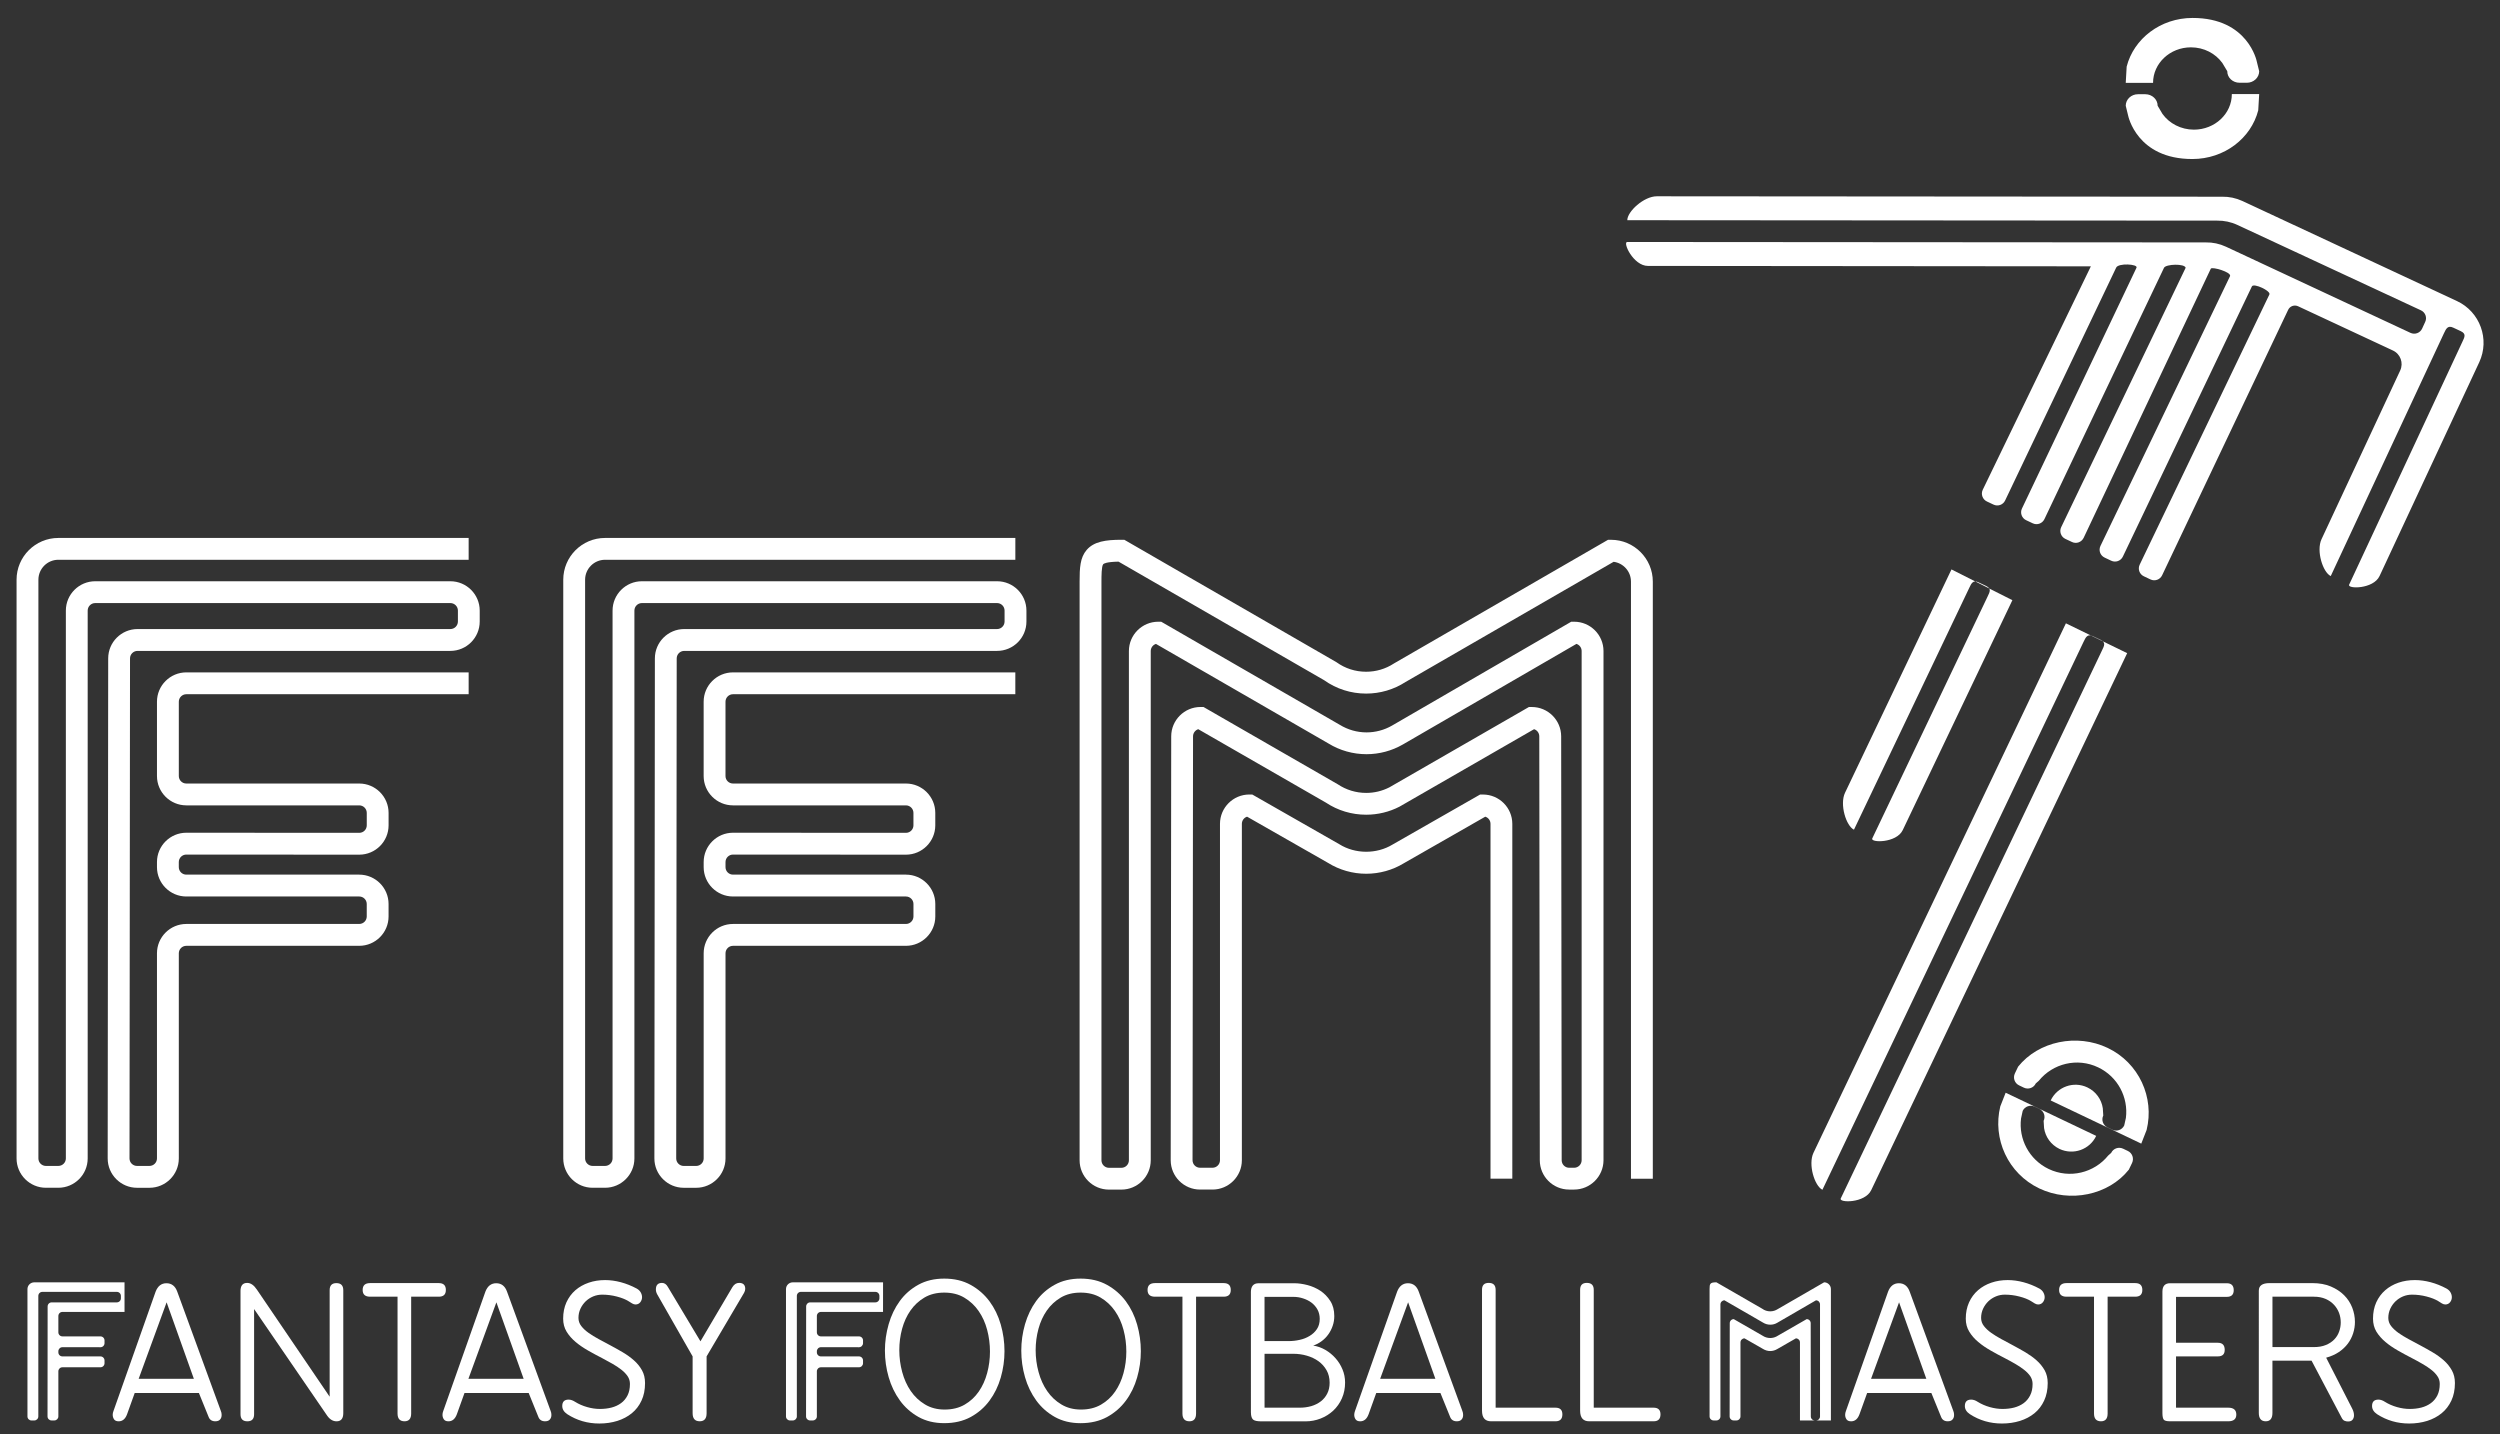 <?xml version="1.0" encoding="utf-8"?>
<!-- Generator: Adobe Illustrator 16.0.0, SVG Export Plug-In . SVG Version: 6.00 Build 0)  -->
<!DOCTYPE svg PUBLIC "-//W3C//DTD SVG 1.1//EN" "http://www.w3.org/Graphics/SVG/1.1/DTD/svg11.dtd">
<svg version="1.1" id="Layer_1" xmlns="http://www.w3.org/2000/svg" xmlns:xlink="http://www.w3.org/1999/xlink" x="0px" y="0px"
	 width="122px" height="70px" viewBox="0 0 122 70" enable-background="new 0 0 122 70" xml:space="preserve">
<rect x="0" y="0" width="122" height="70" fill="#333333" stroke="none"/>
<g>
	<path fill="#FFFFFF" d="M7.294,57.964H6.687c-0.79,0-1.432-0.643-1.432-1.432l0.025-24.403c0-0.789,0.642-1.431,1.433-1.431h15.266
		c0.202,0,0.367-0.165,0.367-0.367v-0.535c0-0.201-0.165-0.366-0.367-0.366H4.646c-0.202,0-0.367,0.165-0.367,0.366v26.735
		c0,0.789-0.642,1.432-1.432,1.432H2.24c-0.789,0-1.432-0.643-1.432-1.432V28.291c0-1.125,0.915-2.039,2.039-2.039H22.87v1.065
		H2.847c-0.537,0-0.973,0.438-0.973,0.974v28.241c0,0.201,0.164,0.365,0.366,0.365h0.607c0.202,0,0.367-0.164,0.367-0.365V29.797
		c0-0.789,0.642-1.432,1.432-1.432h17.332c0.79,0,1.432,0.643,1.432,1.432v0.535c0,0.79-0.643,1.432-1.432,1.432H6.712
		c-0.203,0-0.367,0.165-0.367,0.366L6.32,56.532c0,0.201,0.164,0.365,0.366,0.365h0.608c0.201,0,0.366-0.164,0.366-0.365V46.521
		c0-0.791,0.643-1.432,1.433-1.432h8.438c0.202,0,0.366-0.165,0.366-0.365v-0.609c0-0.202-0.164-0.366-0.366-0.366H9.093
		c-0.79,0-1.433-0.643-1.433-1.433v-0.247c0-0.79,0.643-1.432,1.433-1.432l8.439,0.005c0.202,0,0.366-0.163,0.366-0.366v-0.607
		c0-0.201-0.164-0.367-0.366-0.367H9.093c-0.79,0-1.433-0.642-1.433-1.432v-3.626c0-0.79,0.643-1.432,1.433-1.432H22.87v1.066H9.093
		c-0.202,0-0.367,0.165-0.367,0.366v3.626c0,0.203,0.165,0.366,0.367,0.366h8.438c0.79,0,1.432,0.644,1.432,1.433v0.607
		c0,0.79-0.642,1.432-1.432,1.432l-8.439-0.005c-0.202,0-0.367,0.164-0.367,0.366v0.247c0,0.203,0.165,0.366,0.367,0.366h8.438
		c0.79,0,1.432,0.644,1.432,1.433v0.609c0,0.788-0.642,1.432-1.432,1.432H9.093c-0.202,0-0.367,0.161-0.367,0.365v10.011
		C8.726,57.321,8.084,57.964,7.294,57.964z"/>
	<path fill="#FFFFFF" d="M33.973,57.964h-0.607c-0.79,0-1.432-0.643-1.432-1.432l0.024-24.403c0-0.789,0.643-1.431,1.432-1.431
		h15.267c0.202,0,0.366-0.165,0.366-0.367v-0.535c0-0.201-0.165-0.366-0.366-0.366H31.325c-0.202,0-0.366,0.165-0.366,0.366v26.735
		c0,0.789-0.643,1.432-1.432,1.432h-0.608c-0.79,0-1.432-0.643-1.432-1.432V28.291c0-1.125,0.915-2.039,2.04-2.039h20.022v1.065
		H29.527c-0.537,0-0.974,0.438-0.974,0.974v28.241c0,0.201,0.165,0.365,0.366,0.365h0.608c0.202,0,0.366-0.164,0.366-0.365V29.797
		c0-0.789,0.643-1.432,1.432-1.432h17.333c0.79,0,1.432,0.643,1.432,1.432v0.535c0,0.79-0.642,1.432-1.432,1.432H33.39
		c-0.202,0-0.367,0.165-0.367,0.366l-0.024,24.403c0,0.201,0.165,0.365,0.367,0.365h0.607c0.202,0,0.366-0.164,0.366-0.365V46.521
		c0-0.791,0.642-1.432,1.432-1.432h8.439c0.202,0,0.367-0.165,0.367-0.365v-0.609c0-0.202-0.165-0.366-0.367-0.366h-8.439
		c-0.79,0-1.432-0.643-1.432-1.433v-0.247c0-0.79,0.642-1.432,1.432-1.432l8.439,0.005c0.201,0,0.366-0.163,0.366-0.366v-0.607
		c0-0.201-0.165-0.367-0.367-0.367h-8.439c-0.79,0-1.432-0.642-1.432-1.432v-3.626c0-0.79,0.642-1.432,1.432-1.432h13.778v1.066
		H35.771c-0.203,0-0.367,0.165-0.367,0.366v3.626c0,0.203,0.164,0.366,0.367,0.366h8.439c0.79,0,1.432,0.644,1.432,1.433v0.607
		c0,0.79-0.643,1.432-1.432,1.432l-8.439-0.005c-0.202,0-0.366,0.164-0.366,0.366v0.247c0,0.203,0.164,0.366,0.367,0.366h8.439
		c0.79,0,1.432,0.644,1.432,1.433v0.609c0,0.788-0.643,1.432-1.432,1.432h-8.439c-0.203,0-0.367,0.161-0.367,0.365v10.011
		C35.405,57.321,34.763,57.964,33.973,57.964z"/>
	<path opacity="0.5" fill="#FFFFFF" d="M48.444,30.266"/>
	<path fill="#FFFFFF" d="M76.816,58.051h-0.242c-0.791,0-1.432-0.642-1.432-1.432l-0.025-20.685c0-0.164-0.104-0.302-0.254-0.35
		l-6.562,3.778c-0.5,0.26-1.064,0.396-1.632,0.396c-0.704,0-1.384-0.204-1.966-0.591l-6.229-3.583
		c-0.147,0.048-0.254,0.186-0.254,0.35l-0.024,20.685c0,0.202,0.163,0.367,0.366,0.367h0.607c0.203,0,0.366-0.165,0.366-0.367
		V40.204c0-0.789,0.642-1.432,1.432-1.432h0.143l4.249,2.426c0.773,0.484,1.816,0.491,2.598,0.016l4.272-2.441h0.14
		c0.791,0,1.432,0.643,1.432,1.432V57.52h-1.064V40.204c0-0.164-0.107-0.303-0.256-0.35l-3.982,2.277
		c-0.541,0.329-1.177,0.508-1.828,0.508c-0.663,0-1.308-0.185-1.868-0.533l-3.946-2.252c-0.148,0.047-0.254,0.186-0.254,0.35v16.415
		c0,0.79-0.643,1.432-1.433,1.432h-0.607c-0.79,0-1.433-0.642-1.433-1.432l0.025-20.686c0-0.79,0.643-1.432,1.432-1.432h0.143
		l6.553,3.772c0.409,0.274,0.889,0.421,1.387,0.421c0.398,0,0.779-0.092,1.132-0.272l6.809-3.92h0.142
		c0.789,0,1.432,0.642,1.432,1.433l0.025,20.685c0,0.202,0.163,0.367,0.365,0.367h0.242c0.202,0,0.367-0.165,0.367-0.367v-24.85
		c0-0.163-0.107-0.301-0.254-0.348l-8.469,4.908c-0.538,0.311-1.151,0.475-1.776,0.475c-0.657,0-1.297-0.18-1.855-0.522l-8.42-4.86
		c-0.147,0.047-0.254,0.185-0.254,0.348v24.85c0,0.79-0.643,1.432-1.433,1.432h-0.607c-0.79,0-1.432-0.642-1.432-1.432v-28.24
		c0-0.67,0.024-1.172,0.345-1.544c0.354-0.412,0.934-0.496,1.694-0.496h0.143l10.35,5.973c0.424,0.306,0.925,0.467,1.449,0.467
		c0.483,0,0.95-0.137,1.351-0.399l0.025-0.015l10.431-6.025h0.146c1.122,0,2.039,0.915,2.039,2.04v29.14h-1.066v-29.14
		c0-0.494-0.369-0.903-0.846-0.966l-10.158,5.867c-0.572,0.369-1.236,0.564-1.921,0.564c-0.74,0-1.448-0.226-2.049-0.653
		l-10.033-5.786c-0.6,0.012-0.723,0.097-0.747,0.125c-0.086,0.101-0.086,0.587-0.086,0.849v28.24c0,0.202,0.165,0.367,0.366,0.367
		h0.607c0.202,0,0.366-0.165,0.366-0.367v-24.85c0-0.79,0.643-1.432,1.433-1.432h0.143l8.712,5.029
		c0.401,0.246,0.849,0.372,1.309,0.372c0.437,0,0.866-0.115,1.241-0.331l8.748-5.07h0.143c0.79,0,1.432,0.642,1.432,1.432v24.85
		C78.248,57.409,77.606,58.051,76.816,58.051z"/>
</g>
<g>
	<path fill="#FFFFFF" d="M103.736,4.045l0.045-0.793c0.345-1.362,1.653-2.376,3.212-2.376C109.713,0.87,110.131,3,110.131,3
		l0.117,0.476c0,0.31-0.27,0.562-0.601,0.563l-0.357-0.001c-0.332,0.001-0.602-0.251-0.599-0.562l-0.24-0.401
		c-0.332-0.462-0.896-0.765-1.533-0.765c-1.021,0-1.849,0.778-1.849,1.735"/>
	<path fill="#FFFFFF" d="M110.248,4.591l-0.046,0.792c-0.348,1.364-1.653,2.377-3.212,2.377c-2.721,0.006-3.138-2.124-3.138-2.124
		l-0.116-0.475c0-0.312,0.269-0.564,0.599-0.563l0.357,0c0.331,0,0.601,0.253,0.601,0.563l0.237,0.4
		c0.333,0.462,0.896,0.765,1.532,0.766c1.023,0,1.852-0.777,1.852-1.736"/>
	<path fill="#FFFFFF" d="M95.232,27.788l-5.195,10.899c-0.271,0.568,0.053,1.62,0.436,1.802l5.628-11.804
		c0.101-0.218,0.186-0.395,0.451-0.267l0.364,0.173c0.287,0.138,0.18,0.303,0.078,0.521l-5.627,11.803
		c-0.104,0.218,1.182,0.236,1.487-0.407l5.35-11.219"/>
	<path fill="#FFFFFF" d="M100.816,30.418l-12.319,25.84c-0.27,0.569,0.055,1.619,0.437,1.803l12.747-26.746
		c0.104-0.218,0.188-0.395,0.455-0.268l0.364,0.173c0.287,0.138,0.179,0.303,0.077,0.521L89.828,58.486
		c-0.104,0.218,1.181,0.236,1.487-0.407l12.491-26.205"/>
	<g>
		<path fill="#FFFFFF" d="M104.494,55.809l0.261-0.667c0.391-1.581-0.371-3.274-1.899-4.003c-1.5-0.716-3.377-0.33-4.372,0.914
			l-0.158,0.331c-0.104,0.219-0.012,0.479,0.206,0.582l0.233,0.112c0.218,0.103,0.479,0.012,0.581-0.207l0.146-0.127
			c0.681-0.845,1.879-1.146,2.9-0.656c0.959,0.457,1.477,1.465,1.352,2.465l-0.082,0.369c-0.104,0.218-0.364,0.312-0.58,0.207
			l-0.235-0.112c-0.219-0.102-0.312-0.363-0.207-0.581l-0.023-0.354c-0.063-0.428-0.332-0.815-0.752-1.016
			c-0.67-0.319-1.471-0.035-1.791,0.636"/>
		<path fill="#FFFFFF" d="M97.876,53.325l-0.262,0.666c-0.387,1.582,0.372,3.275,1.902,4.004c1.5,0.715,3.375,0.33,4.37-0.914
			l0.16-0.332c0.102-0.217,0.011-0.479-0.207-0.582l-0.232-0.111c-0.22-0.104-0.479-0.012-0.583,0.206l-0.145,0.129
			c-0.684,0.844-1.878,1.145-2.902,0.656c-0.958-0.458-1.477-1.468-1.35-2.467l0.081-0.371c0.104-0.216,0.363-0.308,0.582-0.204
			l0.235,0.111c0.216,0.104,0.308,0.363,0.204,0.582l0.022,0.355c0.064,0.426,0.333,0.813,0.751,1.014
			c0.673,0.319,1.475,0.035,1.792-0.636"/>
	</g>
	<path fill="#FFFFFF" d="M102.034,12.997l-5.277,10.906c-0.1,0.213-0.009,0.468,0.203,0.569l0.325,0.153
		c0.213,0.101,0.466,0.01,0.566-0.203c0,0,5.331-11.174,5.415-11.355c0.094-0.245,1.093-0.182,0.994,0
		c-0.112,0.234-5.589,11.75-5.589,11.75c-0.1,0.212-0.01,0.467,0.203,0.568l0.325,0.153c0.213,0.101,0.465,0.01,0.568-0.203
		c0,0,5.739-12.084,5.837-12.268c0.098-0.184,1.01-0.211,1.056,0c-0.119,0.247-6.075,12.661-6.075,12.661
		c-0.1,0.213-0.009,0.468,0.203,0.569l0.326,0.153c0.212,0.102,0.465,0.01,0.568-0.203c0,0,6.149-13.024,6.205-13.135
		c0.06-0.112,1.028,0.175,0.938,0.365c-0.09,0.189-6.323,13.165-6.323,13.165c-0.102,0.213-0.012,0.467,0.203,0.568l0.323,0.153
		c0.213,0.101,0.469,0.01,0.568-0.202c0,0,6.249-13.08,6.298-13.188c0.094-0.17,0.935,0.226,0.852,0.397
		c-0.081,0.171-6.329,13.184-6.329,13.184c-0.103,0.214-0.012,0.469,0.203,0.569l0.323,0.153c0.213,0.102,0.468,0.011,0.568-0.202
		c0,0,6.075-12.795,6.149-12.951c0.085-0.184,0.303-0.263,0.488-0.177l4.625,2.158c0.369,0.171,0.528,0.608,0.356,0.977
		l-3.839,8.232c-0.268,0.573,0.068,1.62,0.45,1.799l5.526-11.852c0.103-0.218,0.185-0.395,0.451-0.271l0.365,0.17
		c0.29,0.135,0.182,0.302,0.082,0.52l-5.526,11.851c-0.104,0.218,1.183,0.227,1.484-0.42l4.865-10.433
		c0.524-1.125,0.036-2.462-1.088-2.986L109.432,9.81c-0.32-0.148-0.656-0.216-0.985-0.21L80.85,9.579
		c-0.629,0-1.438,0.744-1.438,1.167l28.79,0.021c0.33-0.005,0.665,0.062,0.983,0.21l8.958,4.167c0.214,0.1,0.308,0.354,0.206,0.566
		l-0.15,0.327c-0.099,0.214-0.353,0.306-0.567,0.207l-9.002-4.203c-0.317-0.148-0.652-0.217-0.982-0.211l-28.238-0.021
		c-0.24,0,0.296,1.168,1.009,1.168L102.034,12.997z"/>
</g>
<path fill="#FFFFFF" d="M6.077,62.578H1.672c-0.183,0-0.332,0.147-0.332,0.33v6.215c0,0.108,0.088,0.196,0.198,0.196h0.134
	c0.11,0,0.198-0.088,0.198-0.196V63.24c0-0.109,0.088-0.197,0.198-0.197h3.633c0.11,0,0.198,0.088,0.198,0.197v0.118
	c0,0.11-0.088,0.198-0.198,0.198h-3.18c-0.108,0-0.197,0.088-0.197,0.198l-0.005,5.368c0,0.108,0.089,0.196,0.197,0.196H2.65
	c0.109,0,0.198-0.088,0.198-0.196V66.92c0-0.11,0.088-0.197,0.199-0.197h1.856c0.11,0,0.198-0.09,0.198-0.198v-0.133
	c0-0.11-0.088-0.199-0.198-0.199H3.047c-0.11,0-0.199-0.088-0.199-0.196v-0.057c0-0.107,0.088-0.197,0.199-0.197l1.856,0.002
	c0.11,0,0.198-0.09,0.198-0.199v-0.133c0-0.109-0.088-0.197-0.198-0.197H3.047c-0.11,0-0.199-0.089-0.199-0.198v-0.527v-0.27
	c0-0.11,0.088-0.199,0.199-0.199h3.03"/>
<path fill="#FFFFFF" d="M43.093,62.578h-4.405c-0.183,0-0.332,0.147-0.332,0.33v6.215c0,0.108,0.088,0.196,0.198,0.196h0.134
	c0.109,0,0.198-0.088,0.198-0.196V63.24c0-0.109,0.088-0.197,0.198-0.197h3.634c0.109,0,0.197,0.088,0.197,0.197v0.118
	c0,0.11-0.088,0.198-0.197,0.198h-3.18c-0.109,0-0.198,0.088-0.198,0.198l-0.005,5.368c0,0.108,0.089,0.196,0.197,0.196h0.133
	c0.11,0,0.198-0.088,0.198-0.196V66.92c0-0.11,0.088-0.197,0.199-0.197h1.856c0.109,0,0.198-0.09,0.198-0.198v-0.133
	c0-0.11-0.088-0.199-0.198-0.199h-1.856c-0.11,0-0.199-0.088-0.199-0.196v-0.057c0-0.107,0.088-0.197,0.199-0.197l1.856,0.002
	c0.109,0,0.198-0.09,0.198-0.199v-0.133c0-0.109-0.088-0.197-0.198-0.197h-1.856c-0.11,0-0.199-0.089-0.199-0.198v-0.527v-0.27
	c0-0.11,0.088-0.199,0.199-0.199h3.03"/>
<g>
	<path fill="#FFFFFF" d="M9.706,67.977H6.574l-0.373,1.038c-0.084,0.23-0.222,0.345-0.41,0.345c-0.103,0-0.177-0.031-0.223-0.094
		C5.523,69.2,5.5,69.126,5.5,69.042c0-0.031,0.004-0.061,0.009-0.092c0.007-0.03,0.016-0.061,0.028-0.091l2.057-5.826
		c0.104-0.271,0.279-0.411,0.528-0.411c0.254,0,0.431,0.14,0.528,0.411l2.129,5.826c0.025,0.055,0.037,0.119,0.037,0.191
		c0,0.092-0.025,0.165-0.077,0.223c-0.051,0.058-0.129,0.086-0.232,0.086c-0.164,0-0.273-0.072-0.328-0.217L9.706,67.977z
		 M6.767,67.284H9.46l-1.329-3.731L6.767,67.284z"/>
	<path fill="#FFFFFF" d="M11.736,63.007c0-0.269,0.109-0.401,0.327-0.401c0.17,0,0.328,0.109,0.474,0.328l3.55,5.225v-5.197
		c0-0.23,0.109-0.346,0.328-0.346c0.224,0,0.337,0.115,0.337,0.346v5.999c0,0.266-0.11,0.399-0.328,0.399
		c-0.176,0-0.328-0.091-0.455-0.271L12.4,63.881v5.134c0,0.23-0.108,0.345-0.327,0.345c-0.224,0-0.336-0.114-0.336-0.345V63.007z"/>
	<path fill="#FFFFFF" d="M19.4,63.279h-1.338c-0.243,0-0.364-0.108-0.364-0.329c0-0.224,0.121-0.335,0.364-0.335h3.35
		c0.23,0,0.346,0.111,0.346,0.335c0,0.221-0.115,0.329-0.346,0.329h-1.347v5.699c0,0.254-0.109,0.381-0.324,0.381
		c-0.228,0-0.341-0.127-0.341-0.381V63.279z"/>
	<path fill="#FFFFFF" d="M25.799,67.977h-3.131l-0.373,1.038c-0.085,0.23-0.222,0.345-0.41,0.345c-0.103,0-0.177-0.031-0.223-0.094
		c-0.046-0.065-0.068-0.14-0.068-0.224c0-0.031,0.003-0.061,0.009-0.092c0.006-0.03,0.015-0.061,0.027-0.091l2.057-5.826
		c0.104-0.271,0.279-0.411,0.529-0.411c0.254,0,0.43,0.14,0.527,0.411l2.13,5.826c0.024,0.055,0.036,0.119,0.036,0.191
		c0,0.092-0.026,0.165-0.078,0.223c-0.051,0.058-0.129,0.086-0.232,0.086c-0.164,0-0.273-0.072-0.328-0.217L25.799,67.977z
		 M22.859,67.284h2.694l-1.329-3.731L22.859,67.284z"/>
	<path fill="#FFFFFF" d="M30.669,63.497c-0.146-0.091-0.337-0.166-0.573-0.227c-0.237-0.062-0.474-0.091-0.71-0.091
		c-0.152,0-0.297,0.028-0.438,0.086c-0.139,0.059-0.262,0.139-0.368,0.241c-0.106,0.104-0.191,0.223-0.254,0.359
		c-0.064,0.137-0.097,0.287-0.097,0.45c0,0.146,0.046,0.278,0.137,0.396c0.09,0.117,0.209,0.229,0.354,0.332
		c0.146,0.105,0.312,0.205,0.496,0.305c0.186,0.101,0.375,0.203,0.569,0.305c0.207,0.11,0.41,0.224,0.61,0.342
		c0.201,0.119,0.381,0.249,0.542,0.392c0.161,0.142,0.292,0.303,0.391,0.482c0.101,0.179,0.15,0.387,0.15,0.624
		c0,0.327-0.057,0.613-0.173,0.859c-0.114,0.246-0.273,0.451-0.473,0.615c-0.201,0.163-0.436,0.288-0.705,0.373
		c-0.271,0.084-0.563,0.128-0.879,0.128c-0.577,0-1.098-0.152-1.565-0.455c-0.164-0.109-0.245-0.244-0.245-0.4
		c0-0.207,0.103-0.312,0.309-0.312c0.104,0,0.209,0.038,0.319,0.109c0.176,0.11,0.372,0.195,0.587,0.256
		c0.215,0.062,0.423,0.091,0.623,0.091c0.201,0,0.388-0.022,0.564-0.067c0.176-0.046,0.331-0.117,0.465-0.215
		c0.133-0.096,0.24-0.223,0.318-0.378c0.079-0.154,0.118-0.342,0.118-0.559c0-0.142-0.038-0.267-0.113-0.379
		c-0.077-0.112-0.178-0.219-0.306-0.318c-0.127-0.101-0.273-0.196-0.437-0.29c-0.164-0.095-0.334-0.188-0.51-0.279
		c-0.225-0.114-0.449-0.236-0.674-0.364c-0.224-0.128-0.428-0.265-0.609-0.418c-0.182-0.152-0.329-0.32-0.442-0.505
		s-0.168-0.396-0.168-0.634c0-0.296,0.053-0.561,0.159-0.796c0.106-0.232,0.252-0.43,0.438-0.592
		c0.185-0.16,0.402-0.283,0.651-0.368c0.249-0.086,0.516-0.127,0.801-0.127c0.248,0,0.503,0.035,0.764,0.104
		c0.261,0.07,0.522,0.173,0.782,0.313c0.085,0.049,0.149,0.111,0.192,0.187c0.042,0.076,0.063,0.152,0.063,0.232
		c0,0.091-0.029,0.172-0.086,0.246c-0.058,0.071-0.135,0.109-0.232,0.109c-0.054,0-0.108-0.018-0.164-0.05
		C30.796,63.578,30.735,63.541,30.669,63.497z"/>
	<path fill="#FFFFFF" d="M33.8,66.192l-1.73-3.032c-0.042-0.077-0.063-0.156-0.063-0.237c0-0.211,0.1-0.317,0.3-0.317
		c0.116,0,0.21,0.064,0.282,0.191l1.593,2.659l1.557-2.64c0.085-0.141,0.194-0.211,0.328-0.211c0.2,0,0.3,0.097,0.3,0.292
		c0,0.06-0.019,0.125-0.055,0.19l-1.83,3.104v2.776c0,0.261-0.112,0.391-0.336,0.391c-0.23,0-0.346-0.13-0.346-0.391V66.192z"/>
	<path fill="#FFFFFF" d="M46.079,62.396c0.492,0,0.921,0.102,1.288,0.306c0.368,0.203,0.674,0.471,0.919,0.8
		c0.245,0.332,0.429,0.708,0.551,1.134c0.121,0.425,0.182,0.858,0.182,1.302c0,0.438-0.061,0.866-0.182,1.287
		c-0.122,0.423-0.306,0.799-0.551,1.129c-0.246,0.332-0.552,0.597-0.919,0.798C47,69.35,46.571,69.45,46.079,69.45
		c-0.479,0-0.899-0.102-1.261-0.305c-0.36-0.203-0.663-0.471-0.905-0.805c-0.243-0.336-0.425-0.712-0.546-1.134
		c-0.122-0.421-0.183-0.854-0.183-1.298c0-0.436,0.061-0.865,0.183-1.288c0.121-0.42,0.301-0.798,0.542-1.128
		c0.24-0.331,0.542-0.596,0.906-0.796C45.178,62.495,45.6,62.396,46.079,62.396z M46.079,63.079c-0.37,0-0.691,0.08-0.964,0.24
		c-0.273,0.161-0.5,0.372-0.683,0.633s-0.318,0.559-0.41,0.895c-0.091,0.337-0.136,0.683-0.136,1.04c0,0.365,0.047,0.72,0.141,1.068
		s0.233,0.657,0.418,0.927c0.186,0.27,0.416,0.488,0.692,0.653c0.276,0.168,0.597,0.251,0.96,0.251c0.376,0,0.703-0.08,0.979-0.241
		c0.276-0.16,0.505-0.372,0.688-0.637c0.182-0.263,0.318-0.564,0.409-0.903c0.091-0.339,0.137-0.688,0.137-1.045
		c0-0.363-0.046-0.719-0.137-1.063c-0.091-0.345-0.23-0.652-0.418-0.922c-0.188-0.271-0.42-0.486-0.697-0.65
		C46.782,63.16,46.456,63.079,46.079,63.079z"/>
	<path fill="#FFFFFF" d="M52.733,62.396c0.492,0,0.921,0.102,1.289,0.306c0.367,0.203,0.674,0.471,0.919,0.8
		c0.245,0.332,0.429,0.708,0.55,1.134c0.121,0.425,0.182,0.858,0.182,1.302c0,0.438-0.061,0.866-0.182,1.287
		c-0.122,0.423-0.305,0.799-0.55,1.129c-0.246,0.332-0.553,0.597-0.919,0.798c-0.367,0.198-0.797,0.299-1.289,0.299
		c-0.479,0-0.899-0.102-1.26-0.305c-0.361-0.203-0.663-0.471-0.906-0.805c-0.243-0.336-0.425-0.712-0.546-1.134
		c-0.122-0.421-0.182-0.854-0.182-1.298c0-0.436,0.06-0.865,0.182-1.288c0.122-0.42,0.302-0.798,0.542-1.128
		c0.24-0.331,0.542-0.596,0.906-0.796C51.832,62.495,52.254,62.396,52.733,62.396z M52.733,63.079c-0.369,0-0.691,0.08-0.964,0.24
		c-0.272,0.161-0.5,0.372-0.683,0.633c-0.182,0.261-0.318,0.559-0.409,0.895c-0.091,0.337-0.137,0.683-0.137,1.04
		c0,0.365,0.047,0.72,0.142,1.068c0.094,0.349,0.233,0.657,0.419,0.927c0.185,0.27,0.416,0.488,0.691,0.653
		c0.277,0.168,0.596,0.251,0.961,0.251c0.375,0,0.702-0.08,0.978-0.241c0.277-0.16,0.505-0.372,0.688-0.637
		c0.181-0.263,0.318-0.564,0.409-0.903c0.091-0.339,0.137-0.688,0.137-1.045c0-0.363-0.045-0.719-0.137-1.063
		c-0.091-0.345-0.23-0.652-0.418-0.922c-0.188-0.271-0.42-0.486-0.696-0.65C53.436,63.16,53.11,63.079,52.733,63.079z"/>
	<path fill="#FFFFFF" d="M57.703,63.279h-1.338c-0.243,0-0.364-0.108-0.364-0.329c0-0.224,0.121-0.335,0.364-0.335h3.35
		c0.23,0,0.346,0.111,0.346,0.335c0,0.221-0.115,0.329-0.346,0.329h-1.347v5.699c0,0.254-0.108,0.381-0.323,0.381
		c-0.228,0-0.342-0.127-0.342-0.381V63.279z"/>
	<path fill="#FFFFFF" d="M61.043,63.061c0-0.291,0.125-0.438,0.374-0.438h1.757c0.195,0,0.403,0.031,0.629,0.088
		c0.224,0.059,0.433,0.15,0.628,0.277c0.193,0.128,0.356,0.294,0.486,0.498c0.131,0.201,0.196,0.449,0.196,0.739
		c0,0.166-0.025,0.324-0.078,0.475c-0.051,0.151-0.123,0.292-0.213,0.417c-0.091,0.13-0.201,0.24-0.329,0.334
		c-0.127,0.094-0.263,0.165-0.409,0.213c0.206,0.032,0.404,0.102,0.592,0.21c0.188,0.11,0.354,0.245,0.496,0.406
		c0.143,0.16,0.256,0.341,0.341,0.546c0.085,0.203,0.127,0.417,0.127,0.642c0,0.279-0.051,0.534-0.154,0.769
		s-0.245,0.434-0.423,0.602c-0.179,0.166-0.386,0.295-0.619,0.386c-0.235,0.091-0.479,0.137-0.733,0.137h-2.139
		c-0.201,0-0.334-0.024-0.4-0.072c-0.085-0.055-0.128-0.179-0.128-0.373V63.061z M62.896,65.445c0.176,0,0.353-0.02,0.529-0.06
		c0.177-0.038,0.338-0.102,0.484-0.191c0.147-0.087,0.266-0.199,0.357-0.336c0.091-0.136,0.137-0.302,0.137-0.496
		c0-0.169-0.037-0.321-0.11-0.455c-0.073-0.133-0.171-0.245-0.292-0.338c-0.122-0.091-0.259-0.158-0.411-0.207
		c-0.153-0.05-0.311-0.075-0.475-0.075h-1.406v2.158H62.896z M61.708,68.695h1.725c0.196,0,0.38-0.026,0.558-0.076
		c0.176-0.052,0.331-0.13,0.466-0.233c0.133-0.104,0.238-0.23,0.314-0.383c0.077-0.15,0.115-0.327,0.115-0.527
		c0-0.229-0.051-0.435-0.151-0.61c-0.1-0.175-0.232-0.323-0.397-0.441c-0.164-0.118-0.353-0.207-0.565-0.268
		c-0.213-0.062-0.434-0.092-0.657-0.092h-1.406V68.695z"/>
	<path fill="#FFFFFF" d="M70.292,67.977h-3.131l-0.373,1.038c-0.085,0.23-0.222,0.345-0.41,0.345c-0.104,0-0.178-0.031-0.223-0.094
		c-0.046-0.065-0.068-0.14-0.068-0.224c0-0.031,0.002-0.061,0.01-0.092c0.004-0.03,0.014-0.061,0.026-0.091l2.057-5.826
		c0.105-0.271,0.279-0.411,0.529-0.411c0.254,0,0.43,0.14,0.526,0.411l2.13,5.826c0.024,0.055,0.036,0.119,0.036,0.191
		c0,0.092-0.024,0.165-0.077,0.223c-0.052,0.058-0.129,0.086-0.231,0.086c-0.165,0-0.272-0.072-0.328-0.217L70.292,67.977z
		 M67.352,67.284h2.694l-1.33-3.731L67.352,67.284z"/>
	<path fill="#FFFFFF" d="M72.322,62.943c0-0.226,0.107-0.338,0.328-0.338c0.224,0,0.337,0.112,0.337,0.338v5.752h2.921
		c0.224,0,0.336,0.109,0.336,0.326c0,0.227-0.112,0.338-0.336,0.338h-3.142c-0.297,0-0.444-0.173-0.444-0.52V62.943z"/>
	<path fill="#FFFFFF" d="M77.11,62.943c0-0.226,0.106-0.338,0.327-0.338c0.224,0,0.338,0.112,0.338,0.338v5.752h2.922
		c0.223,0,0.335,0.109,0.335,0.326c0,0.227-0.112,0.338-0.335,0.338h-3.143c-0.297,0-0.444-0.173-0.444-0.52V62.943z"/>
	<path fill="#FFFFFF" d="M94.25,67.977h-3.133l-0.374,1.038c-0.084,0.23-0.221,0.345-0.408,0.345c-0.104,0-0.179-0.031-0.224-0.094
		c-0.045-0.065-0.068-0.14-0.068-0.224c0-0.031,0.004-0.061,0.01-0.092c0.005-0.03,0.016-0.061,0.027-0.091l2.058-5.826
		c0.103-0.271,0.278-0.411,0.526-0.411c0.256,0,0.432,0.14,0.529,0.411l2.131,5.826c0.024,0.055,0.035,0.119,0.035,0.191
		c0,0.092-0.025,0.165-0.078,0.223c-0.051,0.058-0.128,0.086-0.23,0.086c-0.166,0-0.271-0.072-0.327-0.217L94.25,67.977z
		 M91.308,67.284h2.696l-1.33-3.731L91.308,67.284z"/>
	<path fill="#FFFFFF" d="M99.118,63.497c-0.145-0.091-0.336-0.166-0.572-0.227c-0.237-0.062-0.475-0.091-0.711-0.091
		c-0.151,0-0.298,0.028-0.436,0.086c-0.141,0.059-0.264,0.139-0.37,0.241c-0.105,0.104-0.191,0.223-0.254,0.359
		c-0.064,0.137-0.097,0.287-0.097,0.45c0,0.146,0.046,0.278,0.138,0.396c0.091,0.117,0.209,0.229,0.355,0.332
		c0.144,0.105,0.311,0.205,0.495,0.305c0.185,0.101,0.374,0.203,0.568,0.305c0.207,0.11,0.409,0.224,0.611,0.342
		c0.198,0.119,0.38,0.249,0.541,0.392c0.16,0.142,0.29,0.303,0.393,0.482c0.099,0.179,0.149,0.387,0.149,0.624
		c0,0.327-0.06,0.613-0.175,0.859c-0.113,0.246-0.272,0.451-0.472,0.615c-0.2,0.163-0.435,0.288-0.706,0.373
		c-0.271,0.084-0.562,0.128-0.879,0.128c-0.576,0-1.099-0.152-1.564-0.455c-0.165-0.109-0.247-0.244-0.247-0.4
		c0-0.207,0.104-0.312,0.31-0.312c0.104,0,0.211,0.038,0.318,0.109c0.177,0.11,0.373,0.195,0.587,0.256
		c0.217,0.062,0.425,0.091,0.625,0.091c0.201,0,0.389-0.022,0.564-0.067c0.174-0.046,0.33-0.117,0.464-0.215
		c0.132-0.096,0.238-0.223,0.317-0.378c0.081-0.154,0.12-0.342,0.12-0.559c0-0.142-0.039-0.267-0.112-0.379
		c-0.078-0.112-0.179-0.219-0.309-0.318c-0.127-0.101-0.271-0.196-0.435-0.29c-0.166-0.095-0.333-0.188-0.511-0.279
		c-0.225-0.114-0.45-0.236-0.674-0.364c-0.225-0.128-0.428-0.265-0.609-0.418c-0.182-0.152-0.329-0.32-0.44-0.505
		c-0.114-0.185-0.17-0.396-0.17-0.634c0-0.296,0.054-0.561,0.16-0.796c0.105-0.232,0.251-0.43,0.438-0.592
		c0.183-0.16,0.401-0.283,0.649-0.368c0.25-0.086,0.516-0.127,0.801-0.127c0.248,0,0.504,0.035,0.765,0.104
		c0.262,0.07,0.523,0.173,0.783,0.313c0.084,0.049,0.149,0.111,0.19,0.187c0.042,0.076,0.064,0.152,0.064,0.232
		c0,0.091-0.028,0.172-0.087,0.246c-0.057,0.071-0.134,0.109-0.232,0.109c-0.054,0-0.108-0.018-0.164-0.05
		C99.245,63.578,99.185,63.541,99.118,63.497z"/>
	<path fill="#FFFFFF" d="M102.188,63.279h-1.34c-0.242,0-0.363-0.108-0.363-0.329c0-0.224,0.121-0.335,0.363-0.335h3.351
		c0.231,0,0.347,0.111,0.347,0.335c0,0.221-0.115,0.329-0.347,0.329h-1.347v5.699c0,0.254-0.108,0.381-0.324,0.381
		c-0.228,0-0.34-0.127-0.34-0.381V63.279z"/>
	<path fill="#FFFFFF" d="M105.526,63.033c0-0.271,0.124-0.411,0.374-0.411h2.767c0.225,0,0.339,0.114,0.339,0.339
		c0,0.219-0.114,0.326-0.339,0.326h-2.477v2.24h2.04c0.226,0,0.336,0.117,0.336,0.346c0,0.214-0.11,0.319-0.336,0.319h-2.04v2.503
		h2.549c0.262,0,0.393,0.113,0.393,0.337c0,0.218-0.131,0.327-0.393,0.327H105.9c-0.164,0-0.268-0.027-0.31-0.081
		c-0.042-0.056-0.064-0.164-0.064-0.328V63.033z"/>
	<path fill="#FFFFFF" d="M110.231,62.979c0-0.242,0.175-0.363,0.52-0.363h2.095c0.339,0,0.639,0.055,0.896,0.163
		c0.257,0.109,0.476,0.252,0.651,0.428c0.177,0.176,0.307,0.379,0.396,0.605c0.087,0.229,0.132,0.46,0.132,0.696
		c0,0.188-0.029,0.373-0.087,0.556c-0.059,0.183-0.144,0.351-0.259,0.505c-0.116,0.155-0.262,0.291-0.438,0.411
		c-0.176,0.118-0.383,0.21-0.62,0.275l1.275,2.494c0.056,0.11,0.083,0.217,0.083,0.319c0,0.085-0.024,0.156-0.07,0.215
		c-0.046,0.058-0.118,0.085-0.222,0.085c-0.062,0-0.119-0.011-0.175-0.036c-0.054-0.023-0.098-0.074-0.135-0.146l-1.468-2.785h-1.91
		v2.549c0,0.272-0.109,0.409-0.327,0.409c-0.224,0-0.338-0.137-0.338-0.409V62.979z M110.896,63.279v2.459h2.021
		c0.226,0,0.419-0.033,0.584-0.102c0.163-0.065,0.3-0.156,0.409-0.269c0.11-0.113,0.189-0.242,0.24-0.387
		c0.053-0.146,0.078-0.295,0.078-0.446c0-0.157-0.026-0.311-0.081-0.459c-0.056-0.149-0.137-0.282-0.247-0.4
		c-0.108-0.119-0.245-0.215-0.409-0.287c-0.165-0.072-0.354-0.109-0.574-0.109H110.896z"/>
	<path fill="#FFFFFF" d="M118.99,63.497c-0.146-0.091-0.339-0.166-0.574-0.227c-0.237-0.062-0.474-0.091-0.711-0.091
		c-0.151,0-0.298,0.028-0.438,0.086c-0.139,0.059-0.261,0.139-0.367,0.241c-0.106,0.104-0.191,0.223-0.254,0.359
		c-0.063,0.137-0.097,0.287-0.097,0.45c0,0.146,0.046,0.278,0.137,0.396c0.091,0.117,0.211,0.229,0.354,0.332
		c0.146,0.105,0.312,0.205,0.497,0.305c0.186,0.101,0.375,0.203,0.569,0.305c0.207,0.11,0.41,0.224,0.609,0.342
		c0.202,0.119,0.382,0.249,0.543,0.392c0.161,0.142,0.289,0.303,0.39,0.482c0.101,0.179,0.152,0.387,0.152,0.624
		c0,0.327-0.059,0.613-0.174,0.859c-0.117,0.246-0.273,0.451-0.475,0.615c-0.199,0.163-0.437,0.288-0.704,0.373
		c-0.272,0.084-0.563,0.128-0.88,0.128c-0.574,0-1.098-0.152-1.566-0.455c-0.162-0.109-0.245-0.244-0.245-0.4
		c0-0.207,0.104-0.312,0.311-0.312c0.104,0,0.211,0.038,0.318,0.109c0.176,0.11,0.373,0.195,0.587,0.256
		c0.216,0.062,0.424,0.091,0.625,0.091c0.198,0,0.388-0.022,0.563-0.067c0.176-0.046,0.33-0.117,0.465-0.215
		c0.132-0.096,0.239-0.223,0.318-0.378c0.077-0.154,0.117-0.342,0.117-0.559c0-0.142-0.035-0.267-0.114-0.379
		c-0.075-0.112-0.176-0.219-0.305-0.318c-0.126-0.101-0.271-0.196-0.438-0.29c-0.163-0.095-0.333-0.188-0.51-0.279
		c-0.223-0.114-0.448-0.236-0.672-0.364c-0.225-0.128-0.428-0.265-0.61-0.418c-0.181-0.152-0.329-0.32-0.443-0.505
		c-0.11-0.185-0.165-0.396-0.165-0.634c0-0.296,0.053-0.561,0.158-0.796c0.106-0.232,0.252-0.43,0.438-0.592
		c0.183-0.16,0.4-0.283,0.647-0.368c0.251-0.086,0.517-0.127,0.803-0.127c0.248,0,0.504,0.035,0.765,0.104
		c0.262,0.07,0.521,0.173,0.782,0.313c0.085,0.049,0.149,0.111,0.191,0.187c0.042,0.076,0.063,0.152,0.063,0.232
		c0,0.091-0.028,0.172-0.086,0.246c-0.058,0.071-0.135,0.109-0.233,0.109c-0.053,0-0.107-0.018-0.163-0.05
		C119.116,63.578,119.056,63.541,118.99,63.497z"/>
</g>
<path fill="#FFFFFF" d="M87.838,69.319v-3.809c0-0.109-0.088-0.198-0.198-0.198l-0.908,0.521c-0.102,0.061-0.219,0.098-0.346,0.098
	c-0.128,0-0.248-0.039-0.35-0.102l-0.903-0.517c-0.11,0-0.198,0.089-0.198,0.198v3.612c0,0.109-0.089,0.196-0.198,0.196h-0.134
	c-0.108,0-0.197-0.087-0.197-0.196l0.006-4.552c0-0.109,0.088-0.197,0.196-0.197l1.408,0.81c0.105,0.07,0.234,0.112,0.37,0.112
	c0.11,0,0.214-0.027,0.305-0.074l1.475-0.848c0.109,0,0.196,0.088,0.196,0.197l0.006,4.552c0,0.109,0.089,0.196,0.199,0.196h0.053
	c0.11,0,0.197-0.087,0.197-0.196v-5.468c0-0.108-0.087-0.198-0.197-0.198l-1.897,1.1c-0.097,0.058-0.211,0.089-0.332,0.089
	c-0.127,0-0.246-0.035-0.347-0.097l-0.428-0.248l-1.462-0.844c-0.107,0-0.197,0.09-0.197,0.198v5.468
	c0,0.109-0.089,0.196-0.196,0.196h-0.135c-0.11,0-0.199-0.087-0.199-0.196v-6.215c0-0.258,0.018-0.33,0.334-0.33l2.239,1.291
	c0.108,0.08,0.242,0.126,0.387,0.126c0.133,0,0.256-0.04,0.36-0.106l2.27-1.311c0.181,0,0.331,0.148,0.331,0.33v6.411"/>
</svg>
